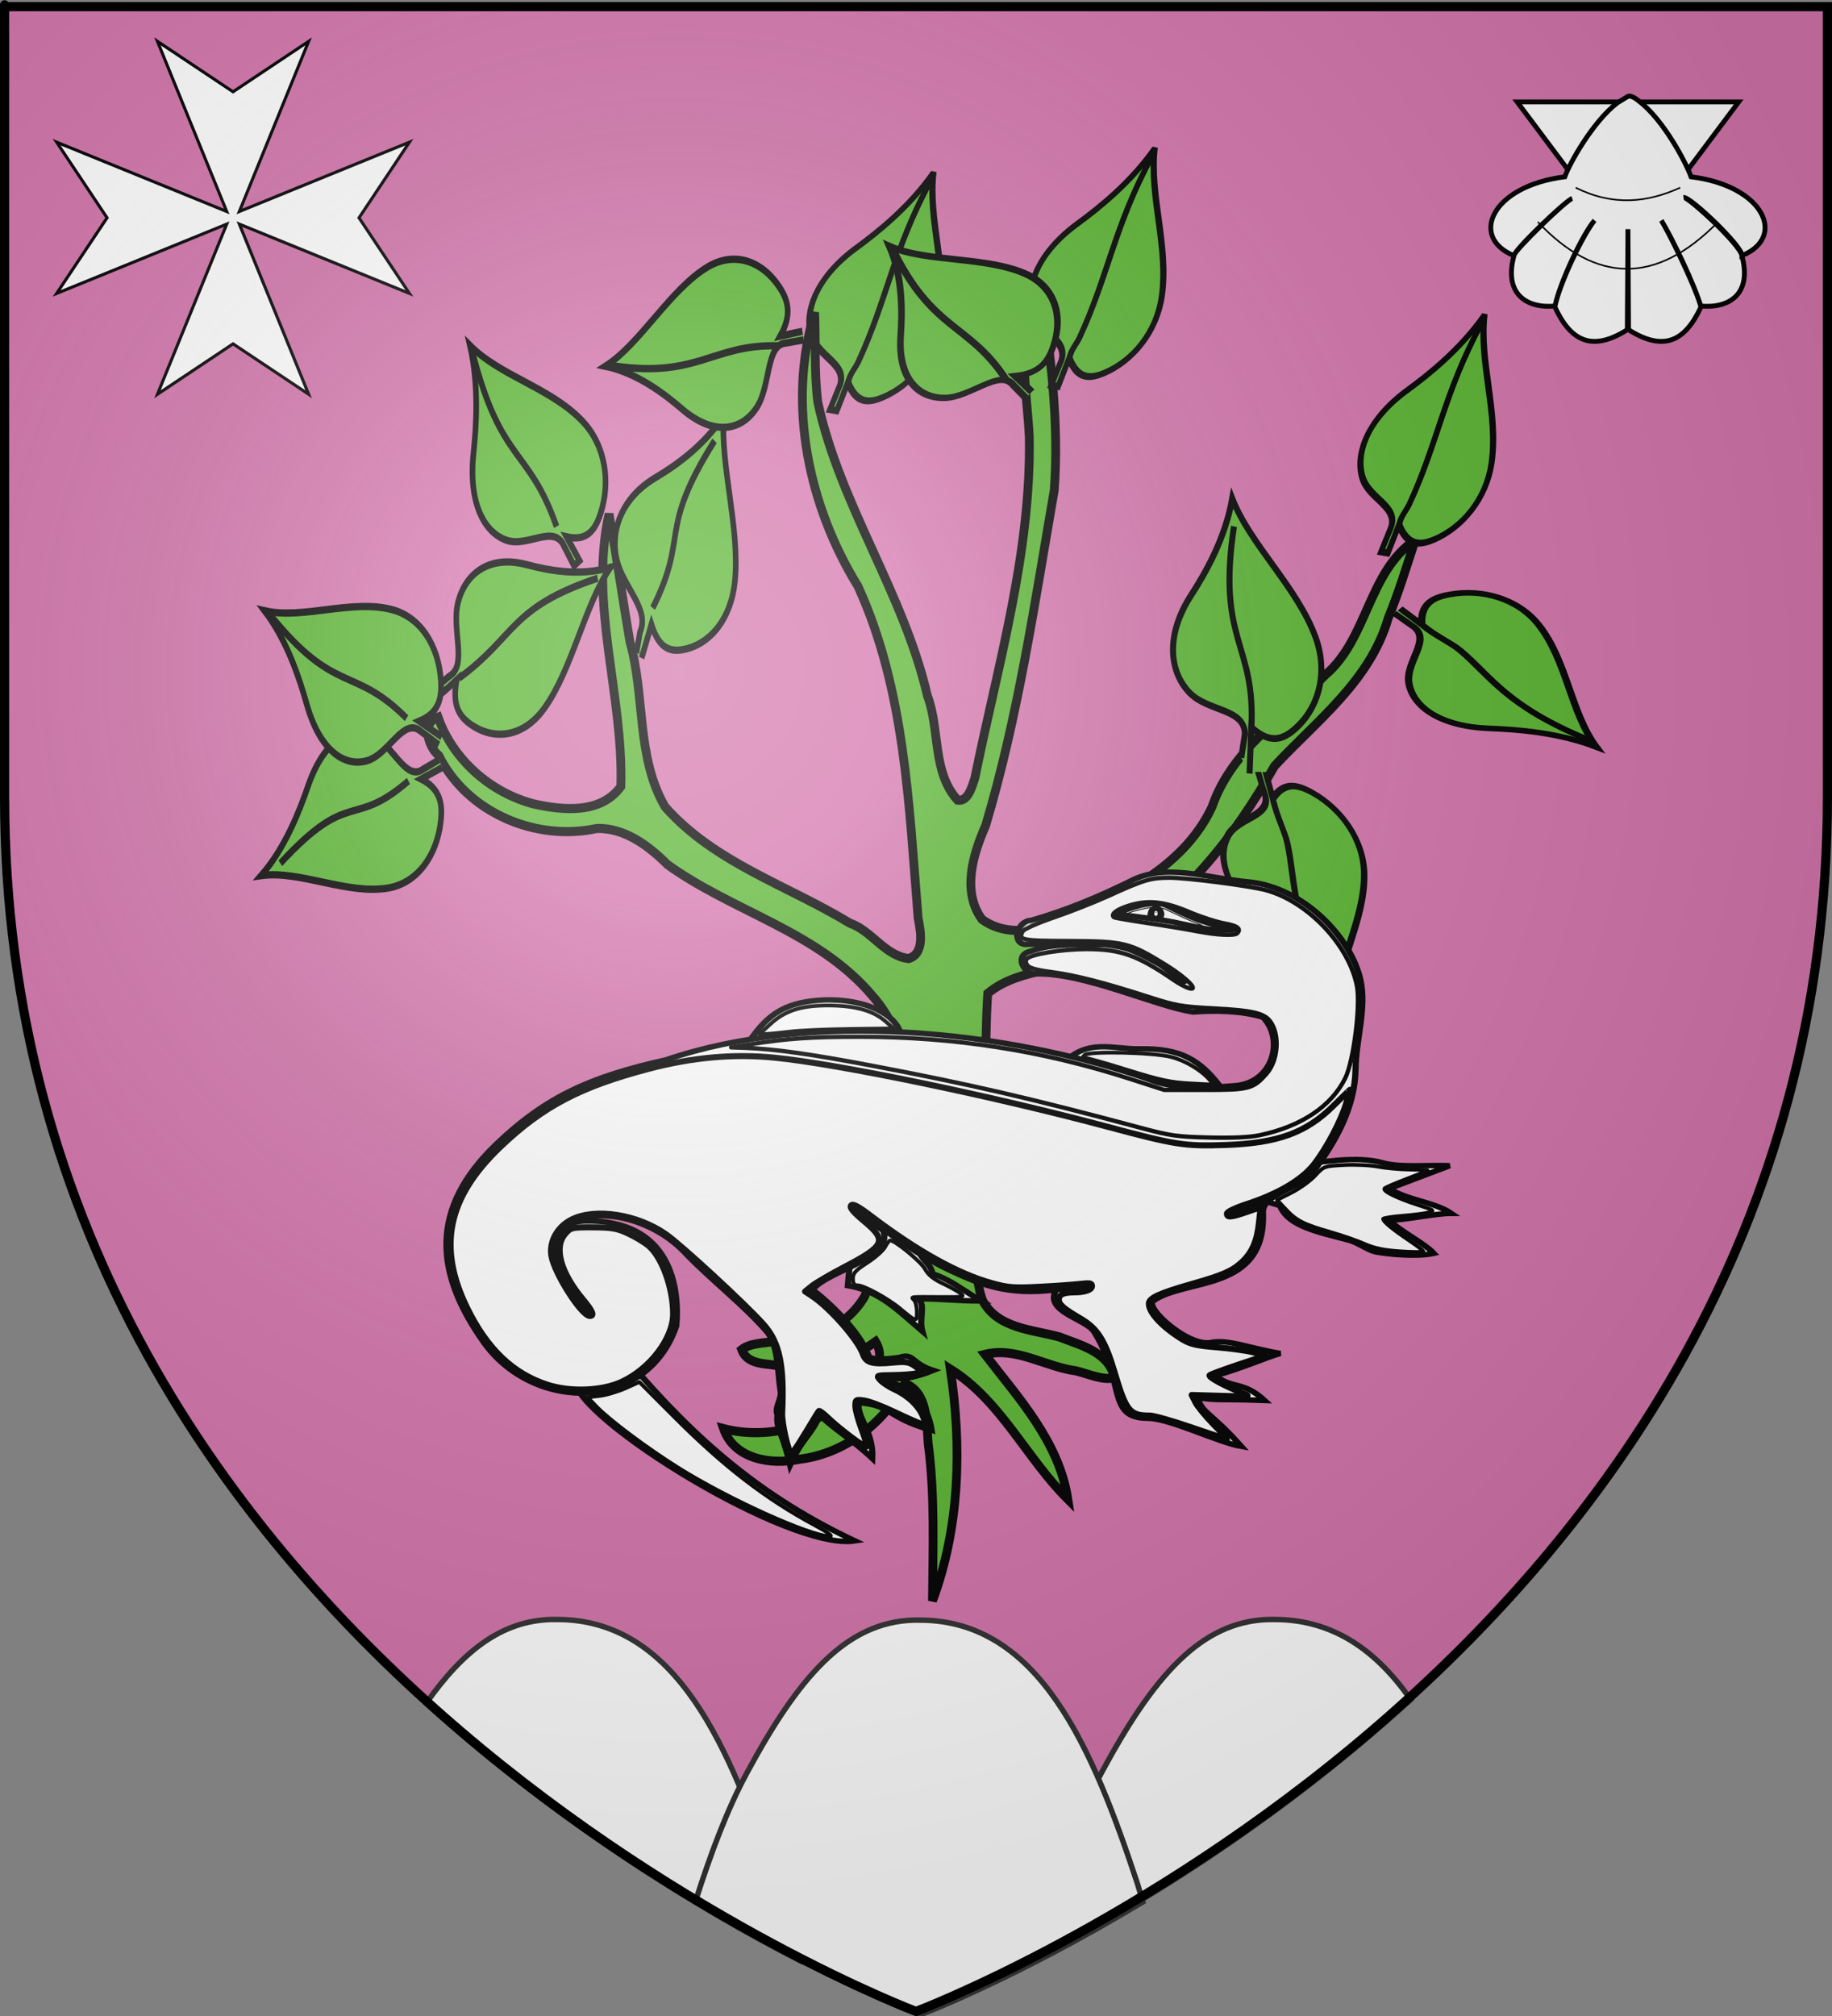 <?xml version="1.0" encoding="UTF-8" standalone="no"?>
<svg
   xmlns:dc="http://purl.org/dc/elements/1.1/"
   xmlns:cc="http://creativecommons.org/ns#"
   xmlns:rdf="http://www.w3.org/1999/02/22-rdf-syntax-ns#"
   xmlns:svg="http://www.w3.org/2000/svg"
   xmlns="http://www.w3.org/2000/svg"
   xmlns:xlink="http://www.w3.org/1999/xlink"
   xmlns:sodipodi="http://sodipodi.sourceforge.net/DTD/sodipodi-0.dtd"
   xmlns:inkscape="http://www.inkscape.org/namespaces/inkscape"
   height="660"
   width="600"
   version="1.0"
   id="svg2"
   sodipodi:version="0.32"
   inkscape:version="0.46"
   sodipodi:docname="Blason_ville_fr_Camaret-sur-Aigues_(Vaucluse).svg"
   sodipodi:docbase="C:\Users\Jany\Documents\aaaOuiqui\Blasons\Blasons Vaucluse"
   inkscape:export-filename="/Users/olivier/Desktop/Blason Rouge/Blason_Vide_3D.png"
   inkscape:export-xdpi="144"
   inkscape:export-ydpi="144"
   inkscape:output_extension="org.inkscape.output.svg.inkscape">
  <rect width="100%" height="100%" fill="#808080" stroke="none"/>
  <sodipodi:namedview
     inkscape:window-height="729"
     inkscape:window-width="1280"
     inkscape:pageshadow="2"
     inkscape:pageopacity="0.0"
     guidetolerance="10.0"
     gridtolerance="10.0"
     objecttolerance="10.0"
     borderopacity="1.0"
     bordercolor="#666666"
     pagecolor="#ffffff"
     id="base"
     showgrid="false"
     height="660px"
     inkscape:zoom="0.44547728"
     inkscape:cx="18.471631"
     inkscape:cy="271.09369"
     inkscape:window-x="0"
     inkscape:window-y="23"
     inkscape:current-layer="layer4"
     showguides="true"
     inkscape:guide-bbox="true" />
  <desc
     id="desc4">Flag of Canton of Valais (Wallis)</desc>
  <defs
     id="defs6">
    <inkscape:perspective
       sodipodi:type="inkscape:persp3d"
       inkscape:vp_x="0 : 330 : 1"
       inkscape:vp_y="0 : 1000 : 0"
       inkscape:vp_z="600 : 330 : 1"
       inkscape:persp3d-origin="300 : 220 : 1"
       id="perspective138" />
    <linearGradient
       id="linearGradient2893">
      <stop
         style="stop-color:white;stop-opacity:0.314;"
         offset="0"
         id="stop2895" />
      <stop
         id="stop2897"
         offset="0.19"
         style="stop-color:white;stop-opacity:0.251;" />
      <stop
         style="stop-color:#6b6b6b;stop-opacity:0.125;"
         offset="0.6"
         id="stop2901" />
      <stop
         style="stop-color:black;stop-opacity:0.125;"
         offset="1"
         id="stop2899" />
    </linearGradient>
    <radialGradient
       inkscape:collect="always"
       xlink:href="#linearGradient2893"
       id="radialGradient3163"
       gradientUnits="userSpaceOnUse"
       gradientTransform="matrix(1.353,0,0,1.349,-77.629,-85.747)"
       cx="221.445"
       cy="226.331"
       fx="221.445"
       fy="226.331"
       r="300" />
    <g
       id="s">
      <g
         id="c">
        <path
           id="t"
           d="M 0,0 L 0,1 L 0.5,1 L 0,0 z "
           transform="matrix(0.951,0.309,-0.309,0.951,0,-1)" />
        <use
           xlink:href="#t"
           transform="scale(-1,1)"
           id="use2144"
           x="0"
           y="0"
           width="810"
           height="540" />
      </g>
      <g
         id="a">
        <use
           xlink:href="#c"
           transform="matrix(0.309,0.951,-0.951,0.309,0,0)"
           id="use2147"
           x="0"
           y="0"
           width="810"
           height="540" />
        <use
           xlink:href="#c"
           transform="matrix(-0.809,0.588,-0.588,-0.809,0,0)"
           id="use2149"
           x="0"
           y="0"
           width="810"
           height="540" />
      </g>
      <use
         xlink:href="#a"
         transform="scale(-1,1)"
         id="use2151"
         x="0"
         y="0"
         width="810"
         height="540" />
    </g>
    <inkscape:perspective
       id="perspective2469"
       inkscape:persp3d-origin="372.04724 : 350.78739 : 1"
       inkscape:vp_z="744.09448 : 526.18109 : 1"
       inkscape:vp_y="0 : 1000 : 0"
       inkscape:vp_x="0 : 526.18109 : 1"
       sodipodi:type="inkscape:persp3d" />
    <linearGradient
       id="linearGradient4199">
      <stop
         style="stop-color:white;stop-opacity:0.314;"
         offset="0"
         id="stop4201" />
      <stop
         id="stop4203"
         offset="0.19"
         style="stop-color:white;stop-opacity:0.251;" />
      <stop
         style="stop-color:#6b6b6b;stop-opacity:0.125;"
         offset="0.6"
         id="stop4205" />
      <stop
         style="stop-color:black;stop-opacity:0.125;"
         offset="1"
         id="stop4207" />
    </linearGradient>
    <linearGradient
       id="linearGradient4209">
      <stop
         id="stop4211"
         offset="0"
         style="stop-color:white;stop-opacity:1;" />
      <stop
         style="stop-color:white;stop-opacity:1;"
         offset="0.229"
         id="stop4213" />
      <stop
         id="stop4215"
         offset="1"
         style="stop-color:black;stop-opacity:1;" />
    </linearGradient>
    <linearGradient
       id="linearGradient4217">
      <stop
         id="stop4219"
         offset="0"
         style="stop-color:#fd0000;stop-opacity:1;" />
      <stop
         style="stop-color:#e77275;stop-opacity:0.659;"
         offset="0.5"
         id="stop4221" />
      <stop
         style="stop-color:black;stop-opacity:0.323;"
         offset="1"
         id="stop4223" />
    </linearGradient>
    <radialGradient
       inkscape:collect="always"
       xlink:href="#linearGradient2955"
       id="radialGradient4225"
       cx="225.524"
       cy="218.901"
       fx="225.524"
       fy="218.901"
       r="300"
       gradientTransform="matrix(-4.167939e-4,2.183,-1.884,-3.599562e-4,615.597,-289.121)"
       gradientUnits="userSpaceOnUse" />
    <polygon
       id="polygon4227"
       transform="scale(53,53)"
       points="0,-1 0.588,0.809 -0.951,-0.309 0.951,-0.309 -0.588,0.809 0,-1 " />
    <clipPath
       id="clipPath4229">
      <path
         d="M 0,-200 L 0,600 L 300,600 L 300,-200 L 0,-200 z "
         id="path4231" />
    </clipPath>
    <radialGradient
       inkscape:collect="always"
       xlink:href="#linearGradient2955"
       id="radialGradient4233"
       gradientUnits="userSpaceOnUse"
       gradientTransform="matrix(-4.167939e-4,2.183,-1.884,-3.599562e-4,615.597,-289.121)"
       cx="225.524"
       cy="218.901"
       fx="225.524"
       fy="218.901"
       r="300" />
    <radialGradient
       inkscape:collect="always"
       xlink:href="#linearGradient2955"
       id="radialGradient4235"
       gradientUnits="userSpaceOnUse"
       gradientTransform="matrix(0,1.749,-1.593,-1.049767e-7,551.788,-191.29)"
       cx="225.524"
       cy="218.901"
       fx="225.524"
       fy="218.901"
       r="300" />
    <radialGradient
       inkscape:collect="always"
       xlink:href="#linearGradient2955"
       id="radialGradient4237"
       gradientUnits="userSpaceOnUse"
       gradientTransform="matrix(0,1.386,-1.323,-5.741131e-8,-158.082,-109.541)"
       cx="225.524"
       cy="218.901"
       fx="225.524"
       fy="218.901"
       r="300" />
    <radialGradient
       inkscape:collect="always"
       xlink:href="#linearGradient2893"
       id="radialGradient4239"
       gradientUnits="userSpaceOnUse"
       gradientTransform="matrix(1.353,0,0,1.349,-77.629,-85.747)"
       cx="221.445"
       cy="226.331"
       fx="221.445"
       fy="226.331"
       r="300" />
    <linearGradient
       id="linearGradient8814">
      <stop
         id="stop8816"
         offset="0"
         style="stop-color:white;stop-opacity:0.314" />
      <stop
         id="stop8818"
         offset="0.19"
         style="stop-color:white;stop-opacity:0.251" />
      <stop
         id="stop8820"
         offset="0.6"
         style="stop-color:#6b6b6b;stop-opacity:0.125" />
      <stop
         id="stop8822"
         offset="1"
         style="stop-color:black;stop-opacity:0.125" />
    </linearGradient>
    <linearGradient
       id="linearGradient8806">
      <stop
         id="stop8808"
         offset="0"
         style="stop-color:white;stop-opacity:1" />
      <stop
         id="stop8810"
         offset="0.229"
         style="stop-color:white;stop-opacity:1" />
      <stop
         id="stop8812"
         offset="1"
         style="stop-color:black;stop-opacity:1" />
    </linearGradient>
    <linearGradient
       id="linearGradient8798">
      <stop
         id="stop8800"
         offset="0"
         style="stop-color:#fd0000;stop-opacity:1" />
      <stop
         id="stop8802"
         offset="0.5"
         style="stop-color:#e77275;stop-opacity:0.659" />
      <stop
         id="stop8804"
         offset="1"
         style="stop-color:black;stop-opacity:0.323" />
    </linearGradient>
    <radialGradient
       gradientTransform="matrix(-4.167939e-4,2.183,-1.884,-3.599562e-4,615.597,-289.121)"
       gradientUnits="userSpaceOnUse"
       xlink:href="#linearGradient2955"
       id="radialGradient8796"
       fy="218.901"
       fx="225.524"
       r="300"
       cy="218.901"
       cx="225.524" />
    <polygon
       id="polygon8794"
       transform="scale(53,53)"
       points="0,-1 0.588,0.809 -0.951,-0.309 0.951,-0.309 -0.588,0.809 0,-1 " />
    <clipPath
       id="clipPath8790">
      <path
         id="path8792"
         d="M 0,-200 L 0,600 L 300,600 L 300,-200 L 0,-200 z " />
    </clipPath>
    <radialGradient
       gradientTransform="matrix(-4.167939e-4,2.183,-1.884,-3.599562e-4,615.597,-289.121)"
       gradientUnits="userSpaceOnUse"
       xlink:href="#linearGradient2955"
       id="radialGradient8788"
       fy="218.901"
       fx="225.524"
       r="300"
       cy="218.901"
       cx="225.524" />
    <radialGradient
       gradientTransform="matrix(0,1.749,-1.593,-1.049767e-7,551.788,-191.29)"
       gradientUnits="userSpaceOnUse"
       xlink:href="#linearGradient2955"
       id="radialGradient8786"
       fy="218.901"
       fx="225.524"
       r="300"
       cy="218.901"
       cx="225.524" />
    <radialGradient
       gradientTransform="matrix(0,1.386,-1.323,-5.741131e-8,-158.082,-109.541)"
       gradientUnits="userSpaceOnUse"
       xlink:href="#linearGradient2955"
       id="radialGradient8784"
       fy="218.901"
       fx="225.524"
       r="300"
       cy="218.901"
       cx="225.524" />
    <radialGradient
       gradientTransform="matrix(1.353,0,0,1.349,-77.629,-85.747)"
       gradientUnits="userSpaceOnUse"
       xlink:href="#linearGradient2893"
       id="radialGradient8782"
       fy="226.331"
       fx="221.445"
       r="300"
       cy="226.331"
       cx="221.445" />
    <radialGradient
       r="300"
       fy="226.331"
       fx="221.445"
       cy="226.331"
       cx="221.445"
       gradientTransform="matrix(1.353,0,0,1.349,-77.629,-85.747)"
       gradientUnits="userSpaceOnUse"
       id="radialGradient3880"
       xlink:href="#linearGradient2893"
       inkscape:collect="always" />
    <radialGradient
       r="300"
       fy="218.901"
       fx="225.524"
       cy="218.901"
       cx="225.524"
       gradientTransform="matrix(0,1.386,-1.323,-5.741131e-8,-158.082,-109.541)"
       gradientUnits="userSpaceOnUse"
       id="radialGradient2871"
       xlink:href="#linearGradient2955"
       inkscape:collect="always" />
    <radialGradient
       r="300"
       fy="218.901"
       fx="225.524"
       cy="218.901"
       cx="225.524"
       gradientTransform="matrix(0,1.749,-1.593,-1.049767e-7,551.788,-191.29)"
       gradientUnits="userSpaceOnUse"
       id="radialGradient2865"
       xlink:href="#linearGradient2955"
       inkscape:collect="always" />
    <radialGradient
       r="300"
       fy="218.901"
       fx="225.524"
       cy="218.901"
       cx="225.524"
       gradientTransform="matrix(-4.167939e-4,2.183,-1.884,-3.599562e-4,615.597,-289.121)"
       gradientUnits="userSpaceOnUse"
       id="radialGradient1911"
       xlink:href="#linearGradient2955"
       inkscape:collect="always" />
    <clipPath
       id="clip">
      <path
         id="path10"
         d="M 0,-200 L 0,600 L 300,600 L 300,-200 L 0,-200 z " />
    </clipPath>
    <polygon
       points="0,-1 0.588,0.809 -0.951,-0.309 0.951,-0.309 -0.588,0.809 0,-1 "
       transform="scale(53,53)"
       id="star" />
    <radialGradient
       gradientUnits="userSpaceOnUse"
       gradientTransform="matrix(-4.167939e-4,2.183,-1.884,-3.599562e-4,615.597,-289.121)"
       r="300"
       fy="218.901"
       fx="225.524"
       cy="218.901"
       cx="225.524"
       id="radialGradient2961"
       xlink:href="#linearGradient2955"
       inkscape:collect="always" />
    <linearGradient
       id="linearGradient2955">
      <stop
         style="stop-color:#fd0000;stop-opacity:1;"
         offset="0"
         id="stop2867" />
      <stop
         id="stop2873"
         offset="0.5"
         style="stop-color:#e77275;stop-opacity:0.659;" />
      <stop
         id="stop2959"
         offset="1"
         style="stop-color:black;stop-opacity:0.323;" />
    </linearGradient>
    <linearGradient
       id="linearGradient2885">
      <stop
         style="stop-color:white;stop-opacity:1;"
         offset="0"
         id="stop2887" />
      <stop
         id="stop2891"
         offset="0.229"
         style="stop-color:white;stop-opacity:1;" />
      <stop
         style="stop-color:black;stop-opacity:1;"
         offset="1"
         id="stop2889" />
    </linearGradient>
    <linearGradient
       id="linearGradient3855">
      <stop
         id="stop3857"
         offset="0"
         style="stop-color:white;stop-opacity:0.314;" />
      <stop
         style="stop-color:white;stop-opacity:0.251;"
         offset="0.19"
         id="stop3859" />
      <stop
         id="stop3861"
         offset="0.6"
         style="stop-color:#6b6b6b;stop-opacity:0.125;" />
      <stop
         id="stop3863"
         offset="1"
         style="stop-color:black;stop-opacity:0.125;" />
    </linearGradient>
    <inkscape:perspective
       id="perspective87"
       inkscape:persp3d-origin="300 : 220 : 1"
       inkscape:vp_z="600 : 330 : 1"
       inkscape:vp_y="0 : 1000 : 0"
       inkscape:vp_x="0 : 330 : 1"
       sodipodi:type="inkscape:persp3d" />
    <inkscape:perspective
       id="perspective4028"
       inkscape:persp3d-origin="300 : 200 : 1"
       inkscape:vp_z="600 : 300 : 1"
       inkscape:vp_y="0 : 1000 : 0"
       inkscape:vp_x="0 : 300 : 1"
       sodipodi:type="inkscape:persp3d" />
    <inkscape:perspective
       id="perspective3168"
       inkscape:persp3d-origin="372.04724 : 350.78739 : 1"
       inkscape:vp_z="744.09448 : 526.18109 : 1"
       inkscape:vp_y="0 : 1000 : 0"
       inkscape:vp_x="0 : 526.18109 : 1"
       sodipodi:type="inkscape:persp3d" />
    <inkscape:perspective
       id="perspective4117"
       inkscape:persp3d-origin="87.5 : 52.666667 : 1"
       inkscape:vp_z="175 : 79 : 1"
       inkscape:vp_y="0 : 1000 : 0"
       inkscape:vp_x="0 : 79 : 1"
       sodipodi:type="inkscape:persp3d" />
  </defs>
  <g
     inkscape:groupmode="layer"
     id="layer3"
     inkscape:label="Fond écu"
     style="display:inline">
    <path
       id="path2855"
       style="fill:#d576ad;fill-opacity:1;fill-rule:evenodd;stroke:none;stroke-width:1px;stroke-linecap:butt;stroke-linejoin:miter;stroke-opacity:1"
       d="M 300,658.5 C 300,658.5 598.5,546.18 598.5,260.728 C 598.5,-24.723 598.5,2.176 598.5,2.176 L 1.5,2.176 L 1.5,260.728 C 1.5,546.18 300,658.5 300,658.5 z "
       sodipodi:nodetypes="cccccc" />
  </g>
  <g
     inkscape:groupmode="layer"
     id="layer4"
     inkscape:label="Meubles">
    <g
       id="g2749"
       transform="matrix(0.975,0,0,1.009,1255.111,-297.394)">
      <g
         transform="matrix(0.507,-0.252,0.108,0.494,-950.062,133.622)"
         id="g20108"
         style="stroke:#000000;stroke-width:4.014;stroke-miterlimit:4;stroke-dasharray:none;stroke-opacity:1">
        <path
           style="fill:#5ab532;fill-opacity:1;fill-rule:evenodd;stroke:#000000;stroke-width:4.014;stroke-linecap:butt;stroke-linejoin:miter;stroke-miterlimit:4;stroke-dasharray:none;stroke-opacity:1"
           d="M -204.144,473.107 C -201.995,488.051 -194.681,491.864 -185.201,492.67 C -166.601,494.251 -148.658,484.488 -141.072,464.889 C -130.443,437.432 -135.918,401.006 -126.55,374.913 C -145.323,388.039 -167.649,393.323 -182.31,396.058 C -208.983,401.034 -221.247,416.863 -220.08,433.843 C -219.016,449.319 -200.648,463.135 -210.34,473.648 L -218.305,483.784 L -214.377,486.59 L -204.144,473.107 z"
           id="path20110"
           sodipodi:nodetypes="csscsscccc" />
        <path
           style="fill:#5ab532;fill-opacity:1;fill-rule:evenodd;stroke:#000000;stroke-width:4.014;stroke-linecap:butt;stroke-linejoin:miter;stroke-miterlimit:4;stroke-dasharray:none;stroke-opacity:1"
           d="M -129.963,379.606 C -160.943,409.358 -170.254,435.985 -195.404,464.178 C -197.833,466.902 -201.574,468.481 -203.68,472.57"
           id="path20112"
           sodipodi:nodetypes="csc" />
      </g>
      <path
         sodipodi:nodetypes="cccssccsccccsssccscccscscccscscscccscscccscscccsccsccsccccscscsccccccscsscccs"
         id="path18004"
         d="M -937.781,388.938 C -946.52,403.347 -942.329,420.694 -941.551,436.469 C -940.863,474.211 -952.159,510.643 -959.837,547.215 C -960.801,549.919 -962.058,554.944 -965.629,554.353 C -974.251,545.178 -971.483,531.489 -975.772,520.483 C -983.761,487.163 -1005.061,458.734 -1012.577,425.292 C -1013.848,415.83 -1013.235,404.567 -1013.658,396.126 C -1023.021,425.978 -1015.638,459.045 -999.098,484.97 C -983.202,518.541 -981.984,556.319 -978.88,592.667 C -978.023,596.947 -976.623,604.095 -982.046,605.753 C -990.063,604.874 -994.428,596.731 -1001.819,594.273 C -1022.635,582.01 -1047.161,574.791 -1063.888,556.532 C -1073.643,540.338 -1070.531,520.548 -1075.698,502.967 C -1078.139,489.152 -1080.177,475.267 -1082.719,461.469 C -1089.512,490.967 -1077.788,520.37 -1078.75,549.969 C -1085.555,558.938 -1098.293,557.686 -1108.049,555.574 C -1122.353,551.946 -1135.07,541.411 -1140.156,527.406 C -1145.852,529.308 -1143.518,537.075 -1139.911,539.885 C -1130.216,558.673 -1107.01,567.817 -1086.75,563.531 C -1077.426,563.36 -1069.472,569.095 -1063.072,575.268 C -1040.908,590.7 -1012.503,596.927 -994.245,617.854 C -981.052,632.022 -980.399,653.442 -985.381,671.196 C -988.855,685.968 -990.686,701.386 -996.838,715.344 C -1002.944,725.594 -1015.282,730.106 -1026.755,729.975 C -1030.492,730.484 -1035.372,730.518 -1038.157,732.627 C -1035.96,738.303 -1028.603,736.796 -1023.875,738.312 C -1013.098,739.303 -1002.067,736.199 -993.188,730.062 C -988.957,736.72 -995.378,744.078 -1001.149,747.096 C -1012.512,757.572 -1029.22,762.007 -1044.25,758.281 C -1040.672,768.278 -1028.182,770.084 -1019.019,768.238 C -1004.015,766.595 -990.476,756.798 -983.344,743.625 C -975.609,746.523 -976.042,756.092 -975.537,762.9 C -973.198,779.884 -973.935,797.069 -974.062,814.156 C -964.854,790.313 -964.172,763.991 -968.062,738.969 C -951.136,749.149 -942.518,767.84 -928.594,781.188 C -931.543,762.527 -945.135,748.389 -956.438,734.188 C -945.872,731.641 -936.125,738.222 -925.875,739.531 C -921.793,740.479 -916.624,742.775 -912.971,741.709 C -914.843,733.313 -924.51,731.195 -931.42,728.527 C -940.467,726.113 -952.197,725.885 -957.266,716.628 C -962.84,701.032 -954.93,684.936 -956.401,669.032 C -955.819,651.713 -956.655,634.365 -955.5,617.062 C -943.94,607.798 -927.191,610.746 -915.591,601.493 C -890.851,589.068 -872.905,566.703 -859.146,543.265 C -845.052,528.597 -827.087,515.704 -820.995,495.333 C -817.471,487.054 -814.778,478.456 -811.906,469.938 C -827.711,480.163 -827.881,502.154 -842.157,513.771 C -855.69,527.095 -873.479,537.783 -880.155,556.531 C -889.034,574.876 -908.352,584.496 -926.31,591.923 C -935.877,596.044 -948.156,599.563 -957.451,593.022 C -964.268,583.977 -960.444,571.905 -956.215,562.624 C -945.25,527.133 -939.723,490.287 -933.164,453.818 C -931.51,432.103 -934.334,410.228 -937.625,388.875 L -937.719,388.875 L -937.781,388.938 z"
         style="fill:#5ab532;fill-opacity:1;fill-rule:evenodd;stroke:#000000;stroke-width:2.957;stroke-linecap:butt;stroke-linejoin:miter;stroke-miterlimit:4;stroke-dasharray:none;stroke-opacity:1" />
      <g
         id="g20076"
         transform="matrix(-0.109,0.573,0.458,0.137,-1385.084,599.991)"
         style="stroke:#000000;stroke-width:4.014;stroke-miterlimit:4;stroke-dasharray:none;stroke-opacity:1">
        <path
           id="path20078"
           d="M -214.377,486.59 L -204.836,473.683 C -202.687,488.627 -194.681,491.864 -185.201,492.67 C -166.601,494.251 -148.658,484.488 -141.072,464.889 C -130.443,437.432 -135.918,401.006 -126.55,374.913 C -145.323,388.039 -167.649,393.323 -182.31,396.058 C -208.983,401.034 -221.247,416.863 -220.08,433.843 C -219.016,449.319 -200.648,463.135 -210.34,473.648 L -218.305,483.784"
           style="fill:#5ab532;fill-opacity:1;fill-rule:evenodd;stroke:#000000;stroke-width:4.014;stroke-linecap:butt;stroke-linejoin:miter;stroke-miterlimit:4;stroke-dasharray:none;stroke-opacity:1"
           sodipodi:nodetypes="ccsscsscc" />
        <path
           id="path20080"
           d="M -136.371,386.698 C -188.629,425.543 -166.352,432.4 -201.714,465.072"
           style="fill:#5ab532;fill-opacity:1;fill-rule:evenodd;stroke:#000000;stroke-width:4.014;stroke-linecap:butt;stroke-linejoin:miter;stroke-miterlimit:4;stroke-dasharray:none;stroke-opacity:1" />
      </g>
      <g
         transform="matrix(0.435,0.223,-0.178,0.546,-960.47,302.376)"
         id="g20082"
         style="stroke:#000000;stroke-width:4.014;stroke-miterlimit:4;stroke-dasharray:none;stroke-opacity:1">
        <path
           style="fill:#5ab532;fill-opacity:1;fill-rule:evenodd;stroke:#000000;stroke-width:4.014;stroke-linecap:butt;stroke-linejoin:miter;stroke-miterlimit:4;stroke-dasharray:none;stroke-opacity:1"
           d="M -218.174,492.772 C -212.081,485.315 -208.435,479.483 -204.836,473.683 C -202.687,488.627 -194.681,491.864 -185.201,492.67 C -166.601,494.251 -148.658,484.488 -141.072,464.889 C -130.443,437.432 -135.918,401.006 -126.55,374.913 C -145.323,388.039 -167.649,393.323 -182.31,396.058 C -208.983,401.034 -221.247,416.863 -220.08,433.843 C -219.016,449.319 -200.648,463.135 -210.34,473.648 L -220.322,487.775"
           id="path20084"
           sodipodi:nodetypes="ccsscsscc" />
        <path
           style="fill:#5ab532;fill-opacity:1;fill-rule:evenodd;stroke:#000000;stroke-width:4.014;stroke-linecap:butt;stroke-linejoin:miter;stroke-miterlimit:4;stroke-dasharray:none;stroke-opacity:1"
           d="M -132.726,383.828 C -184.984,422.673 -174.445,435.228 -203.663,472.2"
           id="path20086"
           sodipodi:nodetypes="cc" />
      </g>
      <g
         transform="matrix(-7.7888418e-2,-0.581,0.464,-9.7628838e-2,-1382.226,455.987)"
         id="g20088"
         style="stroke:#000000;stroke-width:4.014;stroke-miterlimit:4;stroke-dasharray:none;stroke-opacity:1">
        <path
           id="path20090"
           d="M -216.008,488.144 L -204.836,473.683 C -202.687,488.627 -194.681,491.864 -185.201,492.67 C -166.601,494.251 -148.658,484.488 -141.072,464.889 C -130.443,437.432 -135.918,401.006 -126.55,374.913 C -145.323,388.039 -167.649,393.323 -182.31,396.058 C -208.983,401.034 -221.247,416.863 -220.08,433.843 C -219.016,449.319 -200.648,463.135 -210.34,473.648 L -219.937,485.338"
           style="fill:#5ab532;fill-opacity:1;fill-rule:evenodd;stroke:#000000;stroke-width:4.014;stroke-linecap:butt;stroke-linejoin:miter;stroke-miterlimit:4;stroke-dasharray:none;stroke-opacity:1"
           sodipodi:nodetypes="ccsscsscc" />
        <path
           id="path20092"
           d="M -129.132,378.222 C -181.39,417.067 -166.352,432.4 -201.714,465.072"
           style="fill:#5ab532;fill-opacity:1;fill-rule:evenodd;stroke:#000000;stroke-width:4.014;stroke-linecap:butt;stroke-linejoin:miter;stroke-miterlimit:4;stroke-dasharray:none;stroke-opacity:1"
           sodipodi:nodetypes="cc" />
      </g>
      <g
         id="g20122"
         transform="matrix(0.148,-0.56,0.446,0.185,-1277.914,266.579)"
         style="stroke:#000000;stroke-width:4.014;stroke-miterlimit:4;stroke-dasharray:none;stroke-opacity:1">
        <path
           id="path20124"
           d="M -204.836,473.683 C -202.687,488.627 -194.681,491.864 -185.201,492.67 C -166.601,494.251 -148.658,484.488 -141.072,464.889 C -130.443,437.432 -135.918,401.006 -126.55,374.913 C -145.323,388.039 -167.649,393.323 -182.31,396.058 C -208.983,401.034 -221.247,416.863 -220.08,433.843 C -219.016,449.319 -200.648,463.135 -210.34,473.648 L -218.305,483.784 L -214.377,486.59 L -204.836,473.683 z"
           style="fill:#5ab532;fill-opacity:1;fill-rule:evenodd;stroke:#000000;stroke-width:4.014;stroke-linecap:butt;stroke-linejoin:miter;stroke-miterlimit:4;stroke-dasharray:none;stroke-opacity:1" />
        <path
           id="path20126"
           d="M -129.302,377.643 C -181.56,416.488 -166.352,432.4 -201.714,465.072"
           style="fill:#5ab532;fill-opacity:1;fill-rule:evenodd;stroke:#000000;stroke-width:4.014;stroke-linecap:butt;stroke-linejoin:miter;stroke-miterlimit:4;stroke-dasharray:none;stroke-opacity:1"
           sodipodi:nodetypes="cc" />
      </g>
      <g
         transform="matrix(0.507,0.322,0.186,-0.428,-844.004,822.541)"
         id="g20128"
         style="stroke:#000000;stroke-width:4.014;stroke-miterlimit:4;stroke-dasharray:none;stroke-opacity:1">
        <path
           style="fill:#5ab532;fill-opacity:1;fill-rule:evenodd;stroke:#000000;stroke-width:4.014;stroke-linecap:butt;stroke-linejoin:miter;stroke-miterlimit:4;stroke-dasharray:none;stroke-opacity:1"
           d="M -214.377,486.59 L -204.836,473.683 C -202.687,488.627 -194.681,491.864 -185.201,492.67 C -166.601,494.251 -148.658,484.488 -141.072,464.889 C -130.443,437.432 -135.918,401.006 -126.55,374.913 C -145.323,388.039 -167.649,393.323 -182.31,396.058 C -208.983,401.034 -221.247,416.863 -220.08,433.843 C -219.016,449.319 -200.648,463.135 -210.34,473.648 L -218.305,483.784"
           id="path20130"
           sodipodi:nodetypes="ccsscsscc" />
        <path
           style="fill:#5ab532;fill-opacity:1;fill-rule:evenodd;stroke:#000000;stroke-width:4.014;stroke-linecap:butt;stroke-linejoin:miter;stroke-miterlimit:4;stroke-dasharray:none;stroke-opacity:1"
           d="M -129.723,380.449 C -170.429,410.707 -174.117,432.179 -187.532,452.873 C -191.34,458.745 -198.86,464.607 -204.107,472.696"
           id="path20132"
           sodipodi:nodetypes="csc" />
      </g>
      <g
         id="g20134"
         transform="matrix(0.456,-0.144,0.115,0.572,-1029.552,196.937)"
         style="stroke:#000000;stroke-width:4.014;stroke-miterlimit:4;stroke-dasharray:none;stroke-opacity:1">
        <path
           id="path20136"
           d="M -216.132,489.865 L -204.836,473.683 C -202.687,488.627 -194.681,491.864 -185.201,492.67 C -166.601,494.251 -148.658,484.488 -141.072,464.889 C -130.443,437.432 -135.918,401.006 -126.55,374.913 C -145.323,388.039 -167.649,393.323 -182.31,396.058 C -208.983,401.034 -221.247,416.863 -220.08,433.843 C -219.016,449.319 -203.931,465.095 -213.623,475.608 L -219.185,486.351"
           style="fill:#5ab532;fill-opacity:1;fill-rule:evenodd;stroke:#000000;stroke-width:4.014;stroke-linecap:butt;stroke-linejoin:miter;stroke-miterlimit:4;stroke-dasharray:none;stroke-opacity:1"
           sodipodi:nodetypes="ccsscsscc" />
        <path
           id="path20138"
           d="M -136.371,386.698 C -188.629,425.543 -166.352,432.4 -201.714,465.072"
           style="fill:#5ab532;fill-opacity:1;fill-rule:evenodd;stroke:#000000;stroke-width:4.014;stroke-linecap:butt;stroke-linejoin:miter;stroke-miterlimit:4;stroke-dasharray:none;stroke-opacity:1" />
      </g>
      <g
         id="g20140"
         transform="matrix(-0.338,-0.41,0.327,-0.424,-1249.323,520.645)"
         style="stroke:#000000;stroke-width:4.014;stroke-miterlimit:4;stroke-dasharray:none;stroke-opacity:1">
        <path
           style="fill:#5ab532;fill-opacity:1;fill-rule:evenodd;stroke:#000000;stroke-width:4.014;stroke-linecap:butt;stroke-linejoin:miter;stroke-miterlimit:4;stroke-dasharray:none;stroke-opacity:1"
           d="M -214.377,486.59 L -204.836,473.683 C -202.687,488.627 -194.681,491.864 -185.201,492.67 C -166.601,494.251 -148.658,484.488 -141.072,464.889 C -130.443,437.432 -135.918,401.006 -126.55,374.913 C -145.323,388.039 -167.649,393.323 -182.31,396.058 C -208.983,401.034 -221.247,416.863 -220.08,433.843 C -219.016,449.319 -200.648,463.135 -210.34,473.648 L -218.305,483.784"
           id="path20142"
           sodipodi:nodetypes="ccsscsscc" />
        <path
           style="fill:#5ab532;fill-opacity:1;fill-rule:evenodd;stroke:#000000;stroke-width:4.014;stroke-linecap:butt;stroke-linejoin:miter;stroke-miterlimit:4;stroke-dasharray:none;stroke-opacity:1"
           d="M -126.957,376.34 C -179.215,415.186 -172.15,436.127 -207.512,468.799"
           id="path20144"
           sodipodi:nodetypes="cc" />
      </g>
      <g
         inkscape:transform-center-y="-1.3698496e-05"
         style="stroke:#000000;stroke-width:3.743;stroke-miterlimit:4;stroke-dasharray:none;stroke-opacity:1"
         inkscape:transform-center-x="-26.072609"
         transform="matrix(0.39,-0.398,0.374,0.436,-964.235,242.663)"
         id="g20182">
        <path
           sodipodi:nodetypes="ccsscsscc"
           id="path20184"
           d="M -223.242,491.294 L -204.836,473.683 C -202.687,488.627 -194.681,491.864 -185.201,492.67 C -166.601,494.251 -148.658,484.488 -141.072,464.889 C -130.443,437.432 -135.918,401.006 -126.55,374.913 C -145.323,388.039 -167.649,393.323 -182.31,396.058 C -208.983,401.034 -221.247,416.863 -220.08,433.843 C -219.016,449.319 -200.648,463.135 -210.34,473.648 L -221.058,481.557"
           style="fill:#5ab532;fill-opacity:1;fill-rule:evenodd;stroke:#000000;stroke-width:3.743;stroke-linecap:butt;stroke-linejoin:miter;stroke-miterlimit:4;stroke-dasharray:none;stroke-opacity:1" />
        <path
           sodipodi:nodetypes="cc"
           id="path20186"
           d="M -136.371,386.698 C -188.629,425.543 -170.301,441.89 -205.663,474.562"
           style="fill:#5ab532;fill-opacity:1;fill-rule:evenodd;stroke:#000000;stroke-width:3.743;stroke-linecap:butt;stroke-linejoin:miter;stroke-miterlimit:4;stroke-dasharray:none;stroke-opacity:1" />
      </g>
      <g
         transform="matrix(0.507,-0.252,0.108,0.494,-875.73,125.74)"
         id="g2713"
         style="stroke:#000000;stroke-width:4.014;stroke-miterlimit:4;stroke-dasharray:none;stroke-opacity:1">
        <path
           style="fill:#5ab532;fill-opacity:1;fill-rule:evenodd;stroke:#000000;stroke-width:4.014;stroke-linecap:butt;stroke-linejoin:miter;stroke-miterlimit:4;stroke-dasharray:none;stroke-opacity:1"
           d="M -204.144,473.107 C -201.995,488.051 -194.681,491.864 -185.201,492.67 C -166.601,494.251 -148.658,484.488 -141.072,464.889 C -130.443,437.432 -135.918,401.006 -126.55,374.913 C -145.323,388.039 -167.649,393.323 -182.31,396.058 C -208.983,401.034 -221.247,416.863 -220.08,433.843 C -219.016,449.319 -200.648,463.135 -210.34,473.648 L -218.305,483.784 L -214.377,486.59 L -204.144,473.107 z"
           id="path2715"
           sodipodi:nodetypes="csscsscccc" />
        <path
           style="fill:#5ab532;fill-opacity:1;fill-rule:evenodd;stroke:#000000;stroke-width:4.014;stroke-linecap:butt;stroke-linejoin:miter;stroke-miterlimit:4;stroke-dasharray:none;stroke-opacity:1"
           d="M -129.963,379.606 C -160.943,409.358 -170.254,435.985 -195.404,464.178 C -197.833,466.902 -201.574,468.481 -203.68,472.57"
           id="path2717"
           sodipodi:nodetypes="csc" />
      </g>
      <g
         inkscape:transform-center-y="-42.650885"
         inkscape:transform-center-x="56.119585"
         id="g2731"
         transform="matrix(0.136,-0.514,0.535,1.8551763e-2,-1171.844,302.669)"
         style="stroke:#000000;stroke-width:4.014;stroke-miterlimit:4;stroke-dasharray:none;stroke-opacity:1">
        <path
           style="fill:#5ab532;fill-opacity:1;fill-rule:evenodd;stroke:#000000;stroke-width:4.014;stroke-linecap:butt;stroke-linejoin:miter;stroke-miterlimit:4;stroke-dasharray:none;stroke-opacity:1"
           d="M -214.377,486.59 L -204.836,473.683 C -202.687,488.627 -194.681,491.864 -185.201,492.67 C -166.601,494.251 -148.658,484.488 -141.072,464.889 C -130.443,437.432 -135.918,401.006 -126.55,374.913 C -145.323,388.039 -167.649,393.323 -182.31,396.058 C -208.983,401.034 -221.247,416.863 -220.08,433.843 C -219.016,449.319 -200.648,463.135 -210.34,473.648 L -218.305,483.784"
           id="path2733"
           sodipodi:nodetypes="ccsscsscc" />
        <path
           style="fill:#5ab532;fill-opacity:1;fill-rule:evenodd;stroke:#000000;stroke-width:4.014;stroke-linecap:butt;stroke-linejoin:miter;stroke-miterlimit:4;stroke-dasharray:none;stroke-opacity:1"
           d="M -126.957,376.34 C -179.215,415.186 -172.15,436.127 -207.512,468.799"
           id="path2735"
           sodipodi:nodetypes="cc" />
      </g>
      <g
         inkscape:transform-center-x="34.987754"
         transform="matrix(0.598,-6.257947e-2,-0.12,-0.452,-630.363,698.696)"
         id="g2737"
         style="stroke:#000000;stroke-width:4.014;stroke-miterlimit:4;stroke-dasharray:none;stroke-opacity:1">
        <path
           style="fill:#5ab532;fill-opacity:1;fill-rule:evenodd;stroke:#000000;stroke-width:4.014;stroke-linecap:butt;stroke-linejoin:miter;stroke-miterlimit:4;stroke-dasharray:none;stroke-opacity:1"
           d="M -214.377,486.59 L -204.836,473.683 C -202.687,488.627 -194.681,491.864 -185.201,492.67 C -166.601,494.251 -148.658,484.488 -141.072,464.889 C -130.443,437.432 -135.918,401.006 -126.55,374.913 C -145.323,388.039 -167.649,393.323 -182.31,396.058 C -208.983,401.034 -221.247,416.863 -220.08,433.843 C -219.016,449.319 -200.648,463.135 -210.34,473.648 L -218.305,483.784"
           id="path2739"
           sodipodi:nodetypes="ccsscsscc" />
        <path
           style="fill:#5ab532;fill-opacity:1;fill-rule:evenodd;stroke:#000000;stroke-width:4.014;stroke-linecap:butt;stroke-linejoin:miter;stroke-miterlimit:4;stroke-dasharray:none;stroke-opacity:1"
           d="M -129.723,380.449 C -170.429,410.707 -174.117,432.179 -187.532,452.873 C -191.34,458.745 -198.86,464.607 -204.107,472.696"
           id="path2741"
           sodipodi:nodetypes="csc" />
      </g>
      <g
         transform="matrix(0.507,-0.252,0.108,0.494,-764.954,179.78)"
         id="g2743"
         style="stroke:#000000;stroke-width:4.014;stroke-miterlimit:4;stroke-dasharray:none;stroke-opacity:1">
        <path
           style="fill:#5ab532;fill-opacity:1;fill-rule:evenodd;stroke:#000000;stroke-width:4.014;stroke-linecap:butt;stroke-linejoin:miter;stroke-miterlimit:4;stroke-dasharray:none;stroke-opacity:1"
           d="M -204.144,473.107 C -201.995,488.051 -194.681,491.864 -185.201,492.67 C -166.601,494.251 -148.658,484.488 -141.072,464.889 C -130.443,437.432 -135.918,401.006 -126.55,374.913 C -145.323,388.039 -167.649,393.323 -182.31,396.058 C -208.983,401.034 -221.247,416.863 -220.08,433.843 C -219.016,449.319 -200.648,463.135 -210.34,473.648 L -218.305,483.784 L -214.377,486.59 L -204.144,473.107 z"
           id="path2745"
           sodipodi:nodetypes="csscsscccc" />
        <path
           style="fill:#5ab532;fill-opacity:1;fill-rule:evenodd;stroke:#000000;stroke-width:4.014;stroke-linecap:butt;stroke-linejoin:miter;stroke-miterlimit:4;stroke-dasharray:none;stroke-opacity:1"
           d="M -129.963,379.606 C -160.943,409.358 -170.254,435.985 -195.404,464.178 C -197.833,466.902 -201.574,468.481 -203.68,472.57"
           id="path2747"
           sodipodi:nodetypes="csc" />
      </g>
    </g>
    <g
       id="g3632"
       inkscape:label="Calque 1"
       transform="translate(-74.199,62.539)"
       style="fill:#ffffff;fill-opacity:1">
      <g
         transform="translate(75.031,-61.628)"
         id="g2456"
         style="display:inline;fill:#ffffff;fill-opacity:1">
        <path
           style="fill:#ffffff;fill-opacity:1;fill-rule:evenodd;stroke:#313131;stroke-width:1.782;stroke-linecap:square;stroke-linejoin:miter;stroke-miterlimit:4;stroke-dasharray:none;stroke-dashoffset:0;stroke-opacity:1;display:inline"
           d="M 414.656,529.281 C 392.314,529.889 376.764,548.177 359.906,579.469 C 351.017,595.971 344.168,617.046 337.156,641.125 C 368.728,624.922 415.726,596.942 461.188,555.5 C 450.126,539.664 436.048,529.281 416.594,529.281 C 416.046,529.281 415.477,529.27 414.938,529.281 C 414.85,529.283 414.744,529.279 414.656,529.281 z"
           id="path4479" />
        <path
           style="fill:#ffffff;fill-opacity:1;fill-rule:evenodd;stroke:#313131;stroke-width:1.782;stroke-linecap:square;stroke-linejoin:miter;stroke-miterlimit:4;stroke-dasharray:none;stroke-dashoffset:0;stroke-opacity:1;display:inline"
           d="M 179.719,529.281 C 163.523,529.722 150.893,539.449 138.75,556.688 C 183.307,597.029 229.182,624.47 260.438,640.594 L 252.969,615.562 C 238.38,571.448 220.881,529.281 181.656,529.281 C 181.108,529.281 180.54,529.27 180,529.281 C 179.912,529.283 179.806,529.279 179.719,529.281 z"
           id="path4483" />
        <path
           style="fill:#ffffff;fill-opacity:1;fill-rule:evenodd;stroke:#313131;stroke-width:1.782;stroke-linecap:square;stroke-linejoin:miter;stroke-miterlimit:4;stroke-dasharray:none;stroke-dashoffset:0;stroke-opacity:1;display:inline"
           d="M 298.445,529.486 C 276.103,530.094 260.552,548.382 243.695,579.674 C 237.358,591.437 232.072,605.506 227.008,621.33 C 269.3,646.92 300.57,658.705 300.57,658.705 C 300.57,658.705 331.532,647.039 373.476,621.736 L 371.695,615.768 C 357.106,571.653 339.607,529.486 300.383,529.486 C 299.835,529.486 299.266,529.475 298.726,529.486 C 298.639,529.488 298.533,529.484 298.445,529.486 z"
           id="path4481" />
      </g>
    </g>
    <g
       style="display:inline"
       inkscape:label="Salamandre"
       id="g3924"
       transform="matrix(0.657,0,0,0.657,93.833,173.867)">
      <g
         transform="matrix(1.255,0,0,1.255,542.102,-960.729)"
         id="g10848">
        <path
           transform="matrix(0.797,0,0,0.797,-431.97,765.551)"
           id="path3305"
           d=""
           style="opacity:1;fill:#ffffff;fill-opacity:1;fill-rule:evenodd;stroke:#000000;stroke-width:2.043;stroke-linecap:round;stroke-linejoin:round;stroke-miterlimit:4;stroke-dasharray:none;stroke-dashoffset:0;stroke-opacity:1" />
        <g
           transform="matrix(-0.924,0,0,0.924,-346.364,70.83)"
           id="g3493">
          <g
             id="g10868"
             style="fill:#ffffff;fill-opacity:1">
            <g
               transform="translate(-10.579,18.107)"
               id="g9060"
               style="fill:#ffffff;fill-opacity:1;stroke:#000000;stroke-width:2.5;stroke-miterlimit:4;stroke-dasharray:none;stroke-opacity:1">
              <g
                 transform="matrix(1.184,0,0,1.035,73.501,-41.341)"
                 id="g9022"
                 style="fill:#ffffff;fill-opacity:1;stroke:#000000;stroke-width:2.258;stroke-miterlimit:4;stroke-dasharray:none;stroke-opacity:1">
                <path
                   style="fill:#ffffff;fill-opacity:1;fill-rule:evenodd;stroke:#000000;stroke-width:2.258;stroke-linecap:butt;stroke-linejoin:miter;stroke-miterlimit:4;stroke-dasharray:none;stroke-opacity:1"
                   d="M -197.872,957.447 C -195.34,947.06 -179.464,941.341 -163.803,944.245 C -148.465,947.089 -145.303,958.433 -139.185,965.978 L -197.872,957.447 z"
                   id="path5454"
                   sodipodi:nodetypes="cscc" />
                <path
                   style="fill:#ffffff;fill-opacity:1;fill-rule:evenodd;stroke:#000000;stroke-width:2.258;stroke-linecap:butt;stroke-linejoin:miter;stroke-miterlimit:4;stroke-dasharray:none;stroke-opacity:1"
                   d="M -315.319,981.702 C -306.869,967.954 -299.321,963.53 -284.681,963.83 C -274.864,964.031 -265.704,959.195 -256.596,970.213 L -285.957,982.979 L -315.319,981.702 z"
                   id="path5456"
                   sodipodi:nodetypes="csccc" />
                <g
                   id="g9013"
                   style="fill:#ffffff;fill-opacity:1;stroke:#000000;stroke-width:2.258;stroke-miterlimit:4;stroke-dasharray:none;stroke-opacity:1">
                  <path
                     sodipodi:nodetypes="cccc"
                     id="path5450"
                     d="M -98.582,1092.766 C -123.66,1126.614 -147.643,1149.966 -181.266,1168.112 C -157.311,1172.349 -80.237,1117.503 -79.699,1101.702 C -85.231,1098.723 -83.902,1073.076 -98.582,1092.766 z"
                     style="fill:#ffffff;fill-opacity:1;fill-rule:evenodd;stroke:#000000;stroke-width:2.258;stroke-linecap:butt;stroke-linejoin:miter;stroke-miterlimit:4;stroke-dasharray:none;stroke-opacity:1" />
                  <path
                     sodipodi:nodetypes="ccscccsccccc"
                     id="path5448"
                     d="M -391.447,1048.723 C -385.585,1050.282 -374.377,1049.073 -370.213,1048.085 C -367.34,1047.262 -363.71,1044.193 -360.736,1043.293 C -349.221,1039.806 -338.612,1037.562 -335.594,1028.886 C -331.814,1027.626 -328.035,1026.366 -324.255,1025.106 C -329.362,1020.851 -334.468,1016.596 -339.574,1012.34 C -350.662,1010.905 -363.56,1008.084 -372.92,1011.148 C -379.211,1013.207 -390.434,1011.943 -397.192,1012.34 C -391.234,1014.894 -381.277,1019.252 -375.319,1021.805 C -381.277,1026.486 -391.872,1027.447 -397.83,1032.128 C -391.872,1032.128 -381.277,1034.945 -375.319,1034.945 C -378.723,1039.201 -388.043,1044.468 -391.447,1048.723 z"
                     style="fill:#ffffff;fill-opacity:1;fill-rule:evenodd;stroke:#000000;stroke-width:2.258;stroke-linecap:butt;stroke-linejoin:miter;stroke-miterlimit:4;stroke-dasharray:none;stroke-opacity:1" />
                  <path
                     sodipodi:nodetypes="ccccccccc"
                     id="path5452"
                     d="M -204.255,1046.809 C -205.106,1051.489 -208.666,1052.559 -209.517,1057.24 C -216.325,1059.793 -220.426,1064.043 -227.234,1068.511 C -218.723,1068.511 -212.921,1067.608 -204.41,1067.608 C -206.963,1070.587 -204.474,1075.845 -205.751,1081.058 C -197.049,1072.563 -190.443,1064.438 -178.723,1062.128 C -179.149,1056.596 -179.574,1051.064 -180,1045.532 C -185.106,1040.426 -190.213,1035.319 -195.319,1030.213 C -198.298,1035.745 -201.277,1041.277 -204.255,1046.809 z"
                     style="fill:#ffffff;fill-opacity:1;fill-rule:evenodd;stroke:#000000;stroke-width:2.258;stroke-linecap:butt;stroke-linejoin:miter;stroke-miterlimit:4;stroke-dasharray:none;stroke-opacity:1" />
                  <path
                     sodipodi:nodetypes="cssssssscccccccccsccsscssccssccccccccccccccscccssccccc"
                     id="path5446"
                     d="M -335.745,1090.275 C -323.965,1087.987 -316.87,1084.31 -310.554,1085.724 C -302.138,1087.608 -286.362,1071.062 -289.521,1068.511 C -301.481,1058.854 -330.564,1065.027 -329.42,1031.795 C -329.15,1023.947 -342.639,1022.231 -347.406,1015.164 C -355.956,1002.486 -362.881,987.714 -363.041,972.258 C -363.168,959.845 -367.146,946.875 -364.775,934.988 C -361.258,917.351 -343.952,896.563 -324.006,894.491 C -308.766,892.908 -294.122,886.501 -281.39,894.14 C -269.814,900.678 -257.848,906.348 -245.2,910.497 C -240.222,910.662 -238.173,919.747 -242.928,920.426 C -269.591,920.192 -281.581,916.92 -299.093,935.206 C -307.947,939.75 -282.758,920.415 -273.643,920.426 C -264.177,920.937 -253.871,919.575 -245.062,923.309 C -239.205,924.728 -242.121,932.629 -247.033,932.716 C -264.427,932.138 -290.595,946.284 -304.051,948.511 C -312.395,947.846 -321.551,947.98 -329.459,950.703 C -337.333,959.966 -333.126,977.858 -319.384,979.106 C -308.79,980.069 -297.551,980.982 -287.555,976.277 C -236.117,956.126 -165.858,947.694 -112.705,968.377 C -85.665,975.266 -69.312,983.45 -51.164,1003.324 C -26.722,1030.089 -28.71,1056.936 -46.558,1085.673 C -64.622,1114.761 -105.693,1114.871 -116.427,1078.84 C -117.674,1063.169 -114.532,1034.309 -82.979,1035.319 C -74.938,1035.582 -69.027,1043.391 -74.112,1055.197 C -76.635,1061.055 -77.151,1063.009 -85.532,1073.617 C -48.939,1030.682 -97.599,1020.687 -120.352,1049.367 C -129.693,1060.322 -141.255,1070.563 -149.362,1081.277 C -153.534,1086.791 -153.252,1098.643 -154.326,1106.03 C -154.793,1109.237 -152.009,1112.72 -153.191,1115.807 C -152.642,1121.931 -154.816,1122.181 -157.75,1136.531 C -162.367,1124.938 -165.392,1124.574 -168.608,1115.634 C -171.554,1120.053 -180.136,1125.804 -187.595,1133.834 C -188.021,1122.512 -182.128,1117.509 -182.553,1110.701 C -194.898,1111.784 -192.698,1116.901 -209.143,1122.201 C -207.874,1112.863 -203.892,1108.263 -199.362,1105.216 C -195.242,1101.07 -194.453,1104.45 -191.741,1100.346 C -198.096,1101.298 -202.511,1100.648 -209.7,1097.334 C -201.566,1094.339 -202.674,1089.887 -197.472,1091.927 C -193.186,1092.606 -188.765,1092.937 -186.493,1091.842 C -181.98,1077.166 -163.084,1060.961 -165.713,1063.974 C -171.86,1055.469 -195.152,1051.147 -191.601,1039.32 C -188.062,1036.66 -185.507,1032.966 -179.982,1028.625 C -188.188,1035.604 -201.362,1048.054 -215.745,1055.745 C -226.672,1061.588 -236.786,1066.399 -254.043,1063.871 L -267.265,1062.036 C -261.418,1063.384 -264.798,1061.39 -254.372,1063.789 C -249.849,1073.142 -265.202,1075.81 -268.232,1081.424 C -279.61,1102.501 -272.688,1117.16 -287.499,1117.189 C -295.697,1117.206 -313.104,1127.258 -321.568,1128.887 C -310.269,1114.323 -307.271,1115.279 -305.695,1108.542 C -312.224,1109.969 -314.598,1109.113 -330.021,1109.801 C -322.207,1101.576 -318.457,1105.178 -312.146,1099.521 C -321.818,1096.439 -331.489,1091.552 -335.745,1090.275 z"
                     style="fill:#ffffff;fill-opacity:1;fill-rule:evenodd;stroke:#000000;stroke-width:2.258;stroke-linecap:butt;stroke-linejoin:miter;stroke-miterlimit:4;stroke-dasharray:none;stroke-opacity:1" />
                  <path
                     sodipodi:nodetypes="ccccc"
                     id="path5458"
                     d="M -320.426,914.043 C -308.143,912.129 -303.542,909.332 -293.617,903.83 C -287.651,902.372 -281.286,905.443 -275.745,907.66 C -282.953,909.032 -289.538,909.685 -296.736,911.109 C -304.647,913.143 -312.458,915.636 -320.426,914.043 z"
                     style="fill:#ffffff;fill-opacity:1;fill-rule:evenodd;stroke:#000000;stroke-width:2.258;stroke-linecap:butt;stroke-linejoin:miter;stroke-miterlimit:4;stroke-dasharray:none;stroke-opacity:1" />
                  <path
                     transform="translate(100.851,26.809)"
                     sodipodi:open="true"
                     sodipodi:end="8.2424464"
                     sodipodi:start="1.9974614"
                     d="M -392.163,882.58 A 1.755,2.074 0 1 1 -392.101,882.611"
                     sodipodi:ry="2.0744681"
                     sodipodi:rx="1.7553191"
                     sodipodi:cy="880.69147"
                     sodipodi:cx="-391.43616"
                     id="path9011"
                     style="opacity:1;fill:#ffffff;fill-opacity:1;fill-rule:evenodd;stroke:#000000;stroke-width:2.258;stroke-linecap:round;stroke-linejoin:round;stroke-miterlimit:4;stroke-dasharray:none;stroke-dashoffset:0;stroke-opacity:1"
                     sodipodi:type="arc" />
                </g>
              </g>
            </g>
            <path
               sodipodi:nodetypes="cc"
               style="fill:#ffffff;fill-opacity:1;fill-rule:evenodd;stroke:#000000;stroke-width:2.5;stroke-linecap:butt;stroke-linejoin:miter;stroke-miterlimit:4;stroke-dasharray:none;stroke-opacity:1"
               d="M -329.753,1039.562 L -311.963,1045.352"
               id="path9959" />
          </g>
          <path
             style="opacity:1;fill:#ffffff;fill-opacity:1;fill-rule:evenodd;stroke:#000000;stroke-width:3.243;stroke-linecap:round;stroke-linejoin:round;stroke-miterlimit:4;stroke-dasharray:none;stroke-dashoffset:0;stroke-opacity:1"
             d="M 381.454,473.968 C 379.371,470.655 376.307,465.647 374.645,462.838 C 372.983,460.03 371.376,457.484 371.073,457.181 C 370.77,456.878 368.664,458.413 366.392,460.593 C 359.644,467.069 345.696,477.488 345.296,476.351 C 345.093,475.771 346.385,471.42 348.169,466.681 C 349.952,461.943 351.412,456.447 351.412,454.469 C 351.412,451.045 351.18,450.903 346.624,451.53 C 343.991,451.892 336.667,454.658 330.348,457.676 C 324.029,460.694 317.538,463.569 315.925,464.064 C 312.995,464.963 312.994,464.958 314.979,460.071 C 317.31,454.335 323.154,448.826 330.427,445.509 C 333.279,444.208 336.671,441.974 337.965,440.544 C 340.311,437.952 340.29,437.944 330.865,437.817 C 325.666,437.747 320,437.296 318.276,436.815 L 315.14,435.941 L 319.065,433.145 C 322.49,430.707 324.056,430.449 331.323,431.128 C 342.43,432.165 345.736,431.202 347.395,426.443 C 350.081,418.736 365.308,401.43 374.977,395.095 L 378.535,392.764 L 374.867,389.781 C 372.849,388.141 365.058,383.589 357.553,379.665 C 335.383,368.073 334.174,365.381 346.498,355.057 C 352.671,349.886 354.64,347.519 353.713,346.387 C 352.756,345.217 350.001,346.675 342.67,352.229 C 317.83,371.047 295.996,383.189 278.007,388.187 C 268.949,390.704 265.991,390.931 251.837,390.198 C 243.061,389.743 233.151,389.04 229.816,388.635 C 224.976,388.049 223.752,388.282 223.752,389.795 C 223.752,391.912 227.462,393.22 233.541,393.246 C 239.15,393.27 241.624,394.429 241.624,397.032 C 241.624,399.782 239.208,401.898 229.741,407.436 C 220.78,412.679 216.627,419.236 211.635,436.03 C 205.288,457.378 203.459,459.647 192.594,459.647 C 190.411,459.647 180.3,462.51 170.125,466.01 C 159.95,469.511 151.354,472.383 151.023,472.393 C 150.692,472.404 153.935,468.822 158.229,464.434 C 162.524,460.046 166.928,454.677 168.016,452.505 L 169.995,448.554 L 153.788,449.027 C 137.96,449.489 137.701,449.453 142.688,447.491 C 152.492,443.633 161.321,438.833 160.306,437.913 C 159.744,437.403 152.678,434.79 144.603,432.107 L 129.922,427.228 L 136.944,425.533 C 140.805,424.601 149.76,423.383 156.844,422.825 C 166.935,422.031 170.803,421.157 174.716,418.785 C 185.672,412.144 193.086,404.312 193.105,399.36 C 193.117,396.285 187.478,393.689 169.914,388.681 C 152.984,383.855 148.183,381.751 142.89,376.841 C 137.525,371.864 134.773,365.577 133.741,355.939 L 132.82,347.343 L 140.188,349.878 C 148.804,352.842 150.986,353.02 150.986,350.761 C 150.986,349.818 146.399,347.615 140.303,345.63 C 123.525,340.166 110.668,332.589 104.156,324.327 C 97.437,315.804 89.409,300.63 86.642,291.223 C 85.521,287.41 84.603,284.166 84.603,284.015 C 84.603,283.864 88.481,287.61 93.22,292.339 C 108.124,307.21 123.483,312.824 151.889,313.783 C 173.758,314.522 178.77,313.745 215.454,303.924 C 277.509,287.313 360.843,270.04 395.062,266.695 C 417.029,264.549 438.983,266.478 462.475,272.621 C 499.664,282.344 519.994,293.024 542.806,314.818 C 571.383,342.121 576.879,368.631 560.788,401.562 C 549.974,423.694 535.985,437.065 517.387,443.045 C 504.999,447.028 488.124,446.368 477.516,441.484 C 462.192,434.428 449.709,417.985 449.709,404.852 C 449.709,390.874 455.695,374.286 462.954,368.146 C 465.148,366.289 470.103,363.302 473.965,361.506 C 479.882,358.755 482.859,358.236 492.899,358.2 C 504.392,358.159 504.922,358.284 507.899,361.739 C 514.142,368.984 510.437,382.502 498.203,397.114 C 492.981,403.351 491.901,406.085 494.709,405.957 C 499.289,405.747 513.871,382.815 515.362,373.476 C 516.596,365.751 512.106,357.753 504.384,353.921 C 491.621,347.587 469.063,351.101 453.625,361.827 C 445.28,367.624 410.459,399.744 400.886,410.474 C 392.228,420.178 389.64,432.543 390.866,458.338 C 391.12,463.669 387.35,480.122 385.896,480.032 C 385.536,480.01 383.537,477.281 381.454,473.968 L 381.454,473.968 z"
             id="path3289"
             transform="matrix(0.797,0,0,0.797,-431.97,765.551)" />
          <path
             style="opacity:1;fill:#ffffff;fill-opacity:1;fill-rule:evenodd;stroke:#000000;stroke-width:2.3;stroke-linecap:round;stroke-linejoin:round;stroke-miterlimit:4;stroke-dasharray:none;stroke-dashoffset:0;stroke-opacity:1"
             d="M 133.114,308.456 C 110.848,303.753 94.453,292.746 87.073,277.546 C 82.668,268.471 78.889,238.516 80.848,228.189 C 85.039,206.09 107.463,182.445 129.954,176.41 C 138.954,173.996 173.056,169.61 182.271,169.683 C 192.309,169.762 195.74,170.795 214.816,179.486 C 222.188,182.844 235.349,188.032 244.061,191.013 C 252.781,193.997 260.426,197.369 261.067,198.514 C 263.759,203.326 262.037,203.686 235.773,203.799 C 206.381,203.925 203.407,204.663 184.02,216.634 C 172.724,223.608 165.375,231.068 171.622,229.217 C 173.262,228.732 176.828,226.811 179.547,224.948 C 199.326,211.399 208.475,208.148 226.738,208.179 C 239.821,208.202 256.295,210.828 258.749,213.282 C 259.669,214.202 259.656,215.278 258.707,216.784 C 257.72,218.348 254.029,219.4 245.534,220.537 C 232.494,222.284 217.255,226.191 193.114,233.977 C 178.737,238.614 175.322,239.22 158.646,240.089 C 137.124,241.211 130.846,242.658 127.514,247.261 C 122.306,254.458 123.295,268.163 129.536,275.271 C 136.816,283.562 138.925,284.116 163.114,284.101 L 184.816,284.087 L 203.326,278.117 C 250.63,262.859 298.214,255.444 348.858,255.439 C 375.138,255.437 387.794,256.297 407.699,259.441 L 418.433,261.136 L 410.773,261.419 C 395.191,261.993 375.456,264.755 343.114,270.888 C 289.553,281.043 256.821,288.609 196.944,304.672 C 181.504,308.814 177.716,309.343 160.561,309.752 C 147.571,310.062 138.743,309.645 133.114,308.456 L 133.114,308.456 z M 167.15,198.554 C 172.654,197.485 184.875,195.464 194.309,194.062 C 203.742,192.659 211.712,191.261 212.019,190.954 C 213.738,189.235 210.343,186.665 203.692,184.651 C 193.272,181.496 184.759,182.43 171.11,188.225 C 164.975,190.829 156.502,193.568 152.28,194.312 C 145.236,195.553 143.061,197.253 145.454,199.647 C 146.893,201.086 156.645,200.595 167.15,198.554 L 167.15,198.554 z"
             id="path3291"
             transform="matrix(0.797,0,0,0.797,-431.97,765.551)" />
          <path
             style="opacity:1;fill:#ffffff;fill-opacity:1;fill-rule:evenodd;stroke:#000000;stroke-width:2.043;stroke-linecap:round;stroke-linejoin:round;stroke-miterlimit:4;stroke-dasharray:none;stroke-dashoffset:0;stroke-opacity:1"
             d="M 160.561,278.391 C 165.229,273.14 173.715,268.168 181.224,266.283 C 191.132,263.797 225.535,263.059 227.768,265.285 C 229.051,266.564 228.952,266.881 227.27,266.881 C 226.116,266.881 215.804,269.81 204.355,273.391 C 187.078,278.795 181.369,280.017 170.773,280.582 L 158.007,281.263 L 160.561,278.391 z"
             id="path3295"
             transform="matrix(0.797,0,0,0.797,-431.97,765.551)" />
          <path
             style="opacity:1;fill:#ffffff;fill-opacity:1;fill-rule:evenodd;stroke:#000000;stroke-width:2.043;stroke-linecap:round;stroke-linejoin:round;stroke-miterlimit:4;stroke-dasharray:none;stroke-dashoffset:0;stroke-opacity:1"
             d="M 386.518,252.655 C 381.603,252.036 367.048,251.394 354.172,251.227 L 330.763,250.923 L 335.359,246.944 C 341.772,241.392 351.367,238.687 365.11,238.557 C 380.23,238.415 389.207,241.208 397.156,248.528 L 403.114,254.013 L 399.284,253.896 C 397.178,253.832 391.433,253.273 386.518,252.655 z"
             id="path3297"
             transform="matrix(0.797,0,0,0.797,-431.97,765.551)" />
          <path
             style="opacity:1;fill:#ffffff;fill-opacity:1;fill-rule:evenodd;stroke:#000000;stroke-width:2.043;stroke-linecap:round;stroke-linejoin:round;stroke-miterlimit:4;stroke-dasharray:none;stroke-dashoffset:0;stroke-opacity:1"
             d="M 318.22,403.807 C 318.22,401.098 318.909,398.191 319.752,397.349 C 321.554,395.547 322.399,395.641 305.454,395.746 C 293.053,395.822 292.241,395.678 294.603,393.826 C 296.007,392.725 300.377,390.301 304.314,388.44 C 309.402,386.034 312.172,383.762 313.889,380.585 C 315.959,376.754 329.809,365.352 332.549,365.222 C 333.058,365.198 334.293,366.758 335.294,368.689 C 336.295,370.62 340.618,374.464 344.901,377.231 C 351.39,381.424 352.688,382.861 352.688,385.848 C 352.688,388.519 352.07,389.434 350.265,389.434 C 346.757,389.434 333.837,396.487 327.156,402.049 C 318.365,409.368 318.22,409.397 318.22,403.807 L 318.22,403.807 z"
             id="path3299"
             transform="matrix(0.797,0,0,0.797,-431.97,765.551)" />
          <path
             style="opacity:1;fill:#ffffff;fill-opacity:1;fill-rule:evenodd;stroke:#000000;stroke-width:2.043;stroke-linecap:round;stroke-linejoin:round;stroke-miterlimit:4;stroke-dasharray:none;stroke-dashoffset:0;stroke-opacity:1"
             d="M 373.114,518.895 C 399.606,504.697 422.342,487.208 448.911,460.592 L 467.9,441.568 L 475.366,444.919 C 479.472,446.762 485.754,448.615 489.326,449.038 L 495.82,449.808 L 490.956,454.864 C 483.971,462.126 464.046,477.035 447.092,487.685 C 420.017,504.692 375.474,524.811 365.069,524.732 C 363.33,524.718 366.391,522.498 373.114,518.895 L 373.114,518.895 z"
             id="path3301"
             transform="matrix(0.797,0,0,0.797,-431.97,765.551)" />
          <path
             style="opacity:1;fill:#ffffff;fill-opacity:1;fill-rule:evenodd;stroke:#000000;stroke-width:2.043;stroke-linecap:round;stroke-linejoin:round;stroke-miterlimit:4;stroke-dasharray:none;stroke-dashoffset:0;stroke-opacity:1"
             d="M 45.029,371.163 C 45.029,370.733 48.619,367.979 53.007,365.044 C 61.603,359.294 66.731,355.039 66.731,353.655 C 66.731,353.179 61.991,352.416 56.199,351.959 C 50.406,351.503 44.04,350.685 42.052,350.141 C 38.723,349.231 39.177,348.916 47.797,346.156 C 59.444,342.428 67.385,338.483 65.925,337.15 C 65.315,336.593 59.933,334.285 53.965,332.02 C 47.997,329.756 42.938,327.736 42.723,327.533 C 42.507,327.329 46.816,327.097 52.297,327.018 C 57.778,326.938 65.555,326.228 69.579,325.439 C 73.603,324.65 81.782,324.261 87.755,324.575 C 98.532,325.14 98.65,325.184 103.417,330.318 C 106.059,333.164 111.76,337.271 116.086,339.446 L 123.953,343.4 L 119.278,348.408 C 113.506,354.592 109.614,356.582 95.255,360.693 C 89.045,362.471 80.705,365.369 76.722,367.133 C 71.399,369.49 66.239,370.553 57.254,371.144 C 50.53,371.585 45.029,371.594 45.029,371.163 z"
             id="path3303"
             transform="matrix(0.797,0,0,0.797,-431.97,765.551)" />
          <path
             style="opacity:1;fill:#ffffff;fill-opacity:1;fill-rule:evenodd;stroke:#000000;stroke-width:0.511;stroke-linecap:round;stroke-linejoin:round;stroke-miterlimit:4;stroke-dasharray:none;stroke-dashoffset:0;stroke-opacity:1"
             d="M 166.274,194.586 C 170.263,193.102 174.35,191.323 180.276,188.49 C 183.063,187.158 185.525,186.068 185.747,186.068 C 186.038,186.068 185.982,186.401 185.548,187.252 C 184.88,188.562 184.796,189.468 185.236,190.624 C 185.523,191.379 185.485,191.398 182.922,191.786 C 181.489,192.003 177.157,192.875 173.295,193.725 C 163.798,195.813 162.567,195.964 166.274,194.586 z"
             id="path3309"
             transform="matrix(0.797,0,0,0.797,-431.97,765.551)" />
          <path
             style="opacity:1;fill:#ffffff;fill-opacity:1;fill-rule:evenodd;stroke:#000000;stroke-width:0.511;stroke-linecap:round;stroke-linejoin:round;stroke-miterlimit:4;stroke-dasharray:none;stroke-dashoffset:0;stroke-opacity:1"
             d="M 193.471,188.918 C 193.371,188.174 192.985,187.154 192.613,186.651 L 191.937,185.737 L 193.308,185.931 C 195.334,186.219 200.81,187.544 202.773,188.221 L 204.485,188.812 L 200.06,189.37 C 197.627,189.676 195.189,190.005 194.644,190.099 C 193.684,190.265 193.647,190.228 193.471,188.918 L 193.471,188.918 z"
             id="path3311"
             transform="matrix(0.797,0,0,0.797,-431.97,765.551)" />
          <path
             style="opacity:1;fill:#ffffff;fill-opacity:1;fill-rule:evenodd;stroke:#000000;stroke-width:0.128;stroke-linecap:round;stroke-linejoin:round;stroke-miterlimit:4;stroke-dasharray:none;stroke-dashoffset:0;stroke-opacity:1"
             d="M 188.906,190.201 C 187.916,189.696 188.196,188.164 189.279,188.164 C 190.317,188.164 190.629,189.693 189.693,190.195 C 189.356,190.376 189.25,190.376 188.906,190.201 L 188.906,190.201 z"
             id="path3313"
             transform="matrix(0.797,0,0,0.797,-431.97,765.551)" />
          <path
             style="opacity:1;fill:#ffffff;fill-opacity:1;fill-rule:evenodd;stroke:#000000;stroke-width:0.128;stroke-linecap:round;stroke-linejoin:round;stroke-miterlimit:4;stroke-dasharray:none;stroke-dashoffset:0;stroke-opacity:1"
             d="M 260.347,196.648 C 260.105,196.484 257.854,195.338 256.774,194.829 L 256.494,194.698 L 256.933,194.744 C 258.195,194.875 259.26,195.371 260.192,196.259 C 260.814,196.852 260.876,197.008 260.347,196.648 L 260.347,196.648 z"
             id="path3317"
             transform="matrix(0.797,0,0,0.797,-431.97,765.551)" />
        </g>
      </g>
    </g>
    <path
       d="M 18.556,96.063 L 74.26,73.369 L 51.566,129.072 L 76.323,112.567 L 101.08,129.072 L 78.386,73.369 L 134.089,96.063 L 117.584,71.306 L 134.089,46.548 L 78.386,69.242 L 101.08,13.539 L 76.323,30.044 L 51.566,13.539 L 74.26,69.242 L 18.556,46.548 L 35.061,71.306 L 18.556,96.063 z"
       id="path4072"
       style="fill:#ffffff;fill-opacity:1;stroke:#000000;stroke-opacity:1" />
    <g
       id="g4120"
       inkscape:label="Calque 1"
       transform="matrix(0.531,0,0,0.531,486.663,29.295)">
      <g
         transform="translate(-191.362,-117.094)"
         id="g7233">
        <path
           style="fill:#ffffff;fill-opacity:1;fill-rule:evenodd;stroke:#000000;stroke-width:3;stroke-linecap:butt;stroke-linejoin:miter;stroke-miterlimit:4;stroke-dasharray:none;stroke-opacity:1"
           d="M 210.616,124.75 L 278.923,216.005 L 347.259,124.75 L 278.923,124.75 L 210.616,124.75 z"
           id="path1900" />
        <path
           style="fill:#ffffff;fill-opacity:1;fill-rule:evenodd;stroke:#000000;stroke-width:3;stroke-linecap:butt;stroke-linejoin:miter;stroke-miterlimit:4;stroke-dasharray:none;stroke-opacity:1"
           d="M 272.562,125.219 C 257.197,136.913 242.734,163.061 240,170.938 C 194.611,176.569 180.99,208.311 208.562,219.5 C 209.216,215.963 240.847,185.424 244.541,184.276 C 240.137,185.905 208.496,216.309 208.656,219.562 C 202.325,242.827 215.951,252.178 233.938,250.625 C 236.839,236.215 251.456,205.453 258.347,197.83 C 251.61,206.012 236.699,236.407 233.875,251.188 C 243.812,272.711 257.138,278.748 278.562,265.219 L 278.938,203.229 L 279.312,265.219 C 300.737,278.748 314.032,272.711 323.969,251.188 C 320.377,237.942 305.551,207.44 299.528,197.83 C 304.282,205.621 318.751,234.608 323.938,250.625 C 341.924,252.178 355.55,242.827 349.219,219.562 C 348.195,212.565 315.921,183.163 313.303,183.657 C 317.501,183.198 349.647,213.857 349.312,219.5 C 376.885,208.311 363.264,176.569 317.875,170.938 C 315.141,163.061 301.234,136.079 285.868,124.385 C 285.868,124.385 281.226,120.287 278.938,121.344 L 272.562,125.219 z"
           id="path2792"
           sodipodi:nodetypes="ccccccccccccccccccccc" />
        <path
           style="fill:none;fill-rule:evenodd;stroke:#000000;stroke-width:1;stroke-linecap:butt;stroke-linejoin:miter;stroke-miterlimit:4;stroke-dasharray:none;stroke-opacity:1"
           d="M 246.705,177.634 C 269.839,189.152 290.992,186.806 311.17,177.634"
           id="path3686"
           sodipodi:nodetypes="cc" />
        <path
           style="fill:none;fill-rule:evenodd;stroke:#000000;stroke-width:1;stroke-linecap:butt;stroke-linejoin:miter;stroke-miterlimit:4;stroke-dasharray:none;stroke-opacity:1"
           d="M 223.364,198.752 C 258.931,236.443 295.98,238.098 334.511,198.752"
           id="path4573"
           sodipodi:nodetypes="cc" />
      </g>
    </g>
  </g>
  <g
     inkscape:groupmode="layer"
     id="layer2"
     inkscape:label="Reflet final"
     sodipodi:insensitive="true">
    <path
       sodipodi:nodetypes="cccccc"
       d="M 300,658.5 C 300,658.5 598.5,546.18 598.5,260.728 C 598.5,-24.723 598.5,2.176 598.5,2.176 L 1.5,2.176 L 1.5,260.728 C 1.5,546.18 300,658.5 300,658.5 z "
       style="opacity:1;fill:url(#radialGradient3163);fill-opacity:1;fill-rule:evenodd;stroke:none;stroke-width:1px;stroke-linecap:butt;stroke-linejoin:miter;stroke-opacity:1"
       id="path2875"
       inkscape:export-xdpi="144"
       inkscape:export-ydpi="144" />
  </g>
  <g
     inkscape:groupmode="layer"
     id="layer1"
     inkscape:label="Contour final"
     sodipodi:insensitive="true">
    <path
       sodipodi:nodetypes="cccccc"
       d="M 300,658.5 C 300,658.5 1.5,546.18 1.5,260.728 C 1.5,-24.723 1.5,2.176 1.5,2.176 L 598.5,2.176 L 598.5,260.728 C 598.5,546.18 300,658.5 300,658.5 z "
       style="opacity:1;fill:none;fill-opacity:1;fill-rule:evenodd;stroke:#000000;stroke-width:3;stroke-linecap:butt;stroke-linejoin:miter;stroke-miterlimit:4;stroke-dasharray:none;stroke-opacity:1"
       id="path1411"
       inkscape:export-xdpi="144"
       inkscape:export-ydpi="144" />
  </g>
</svg>
